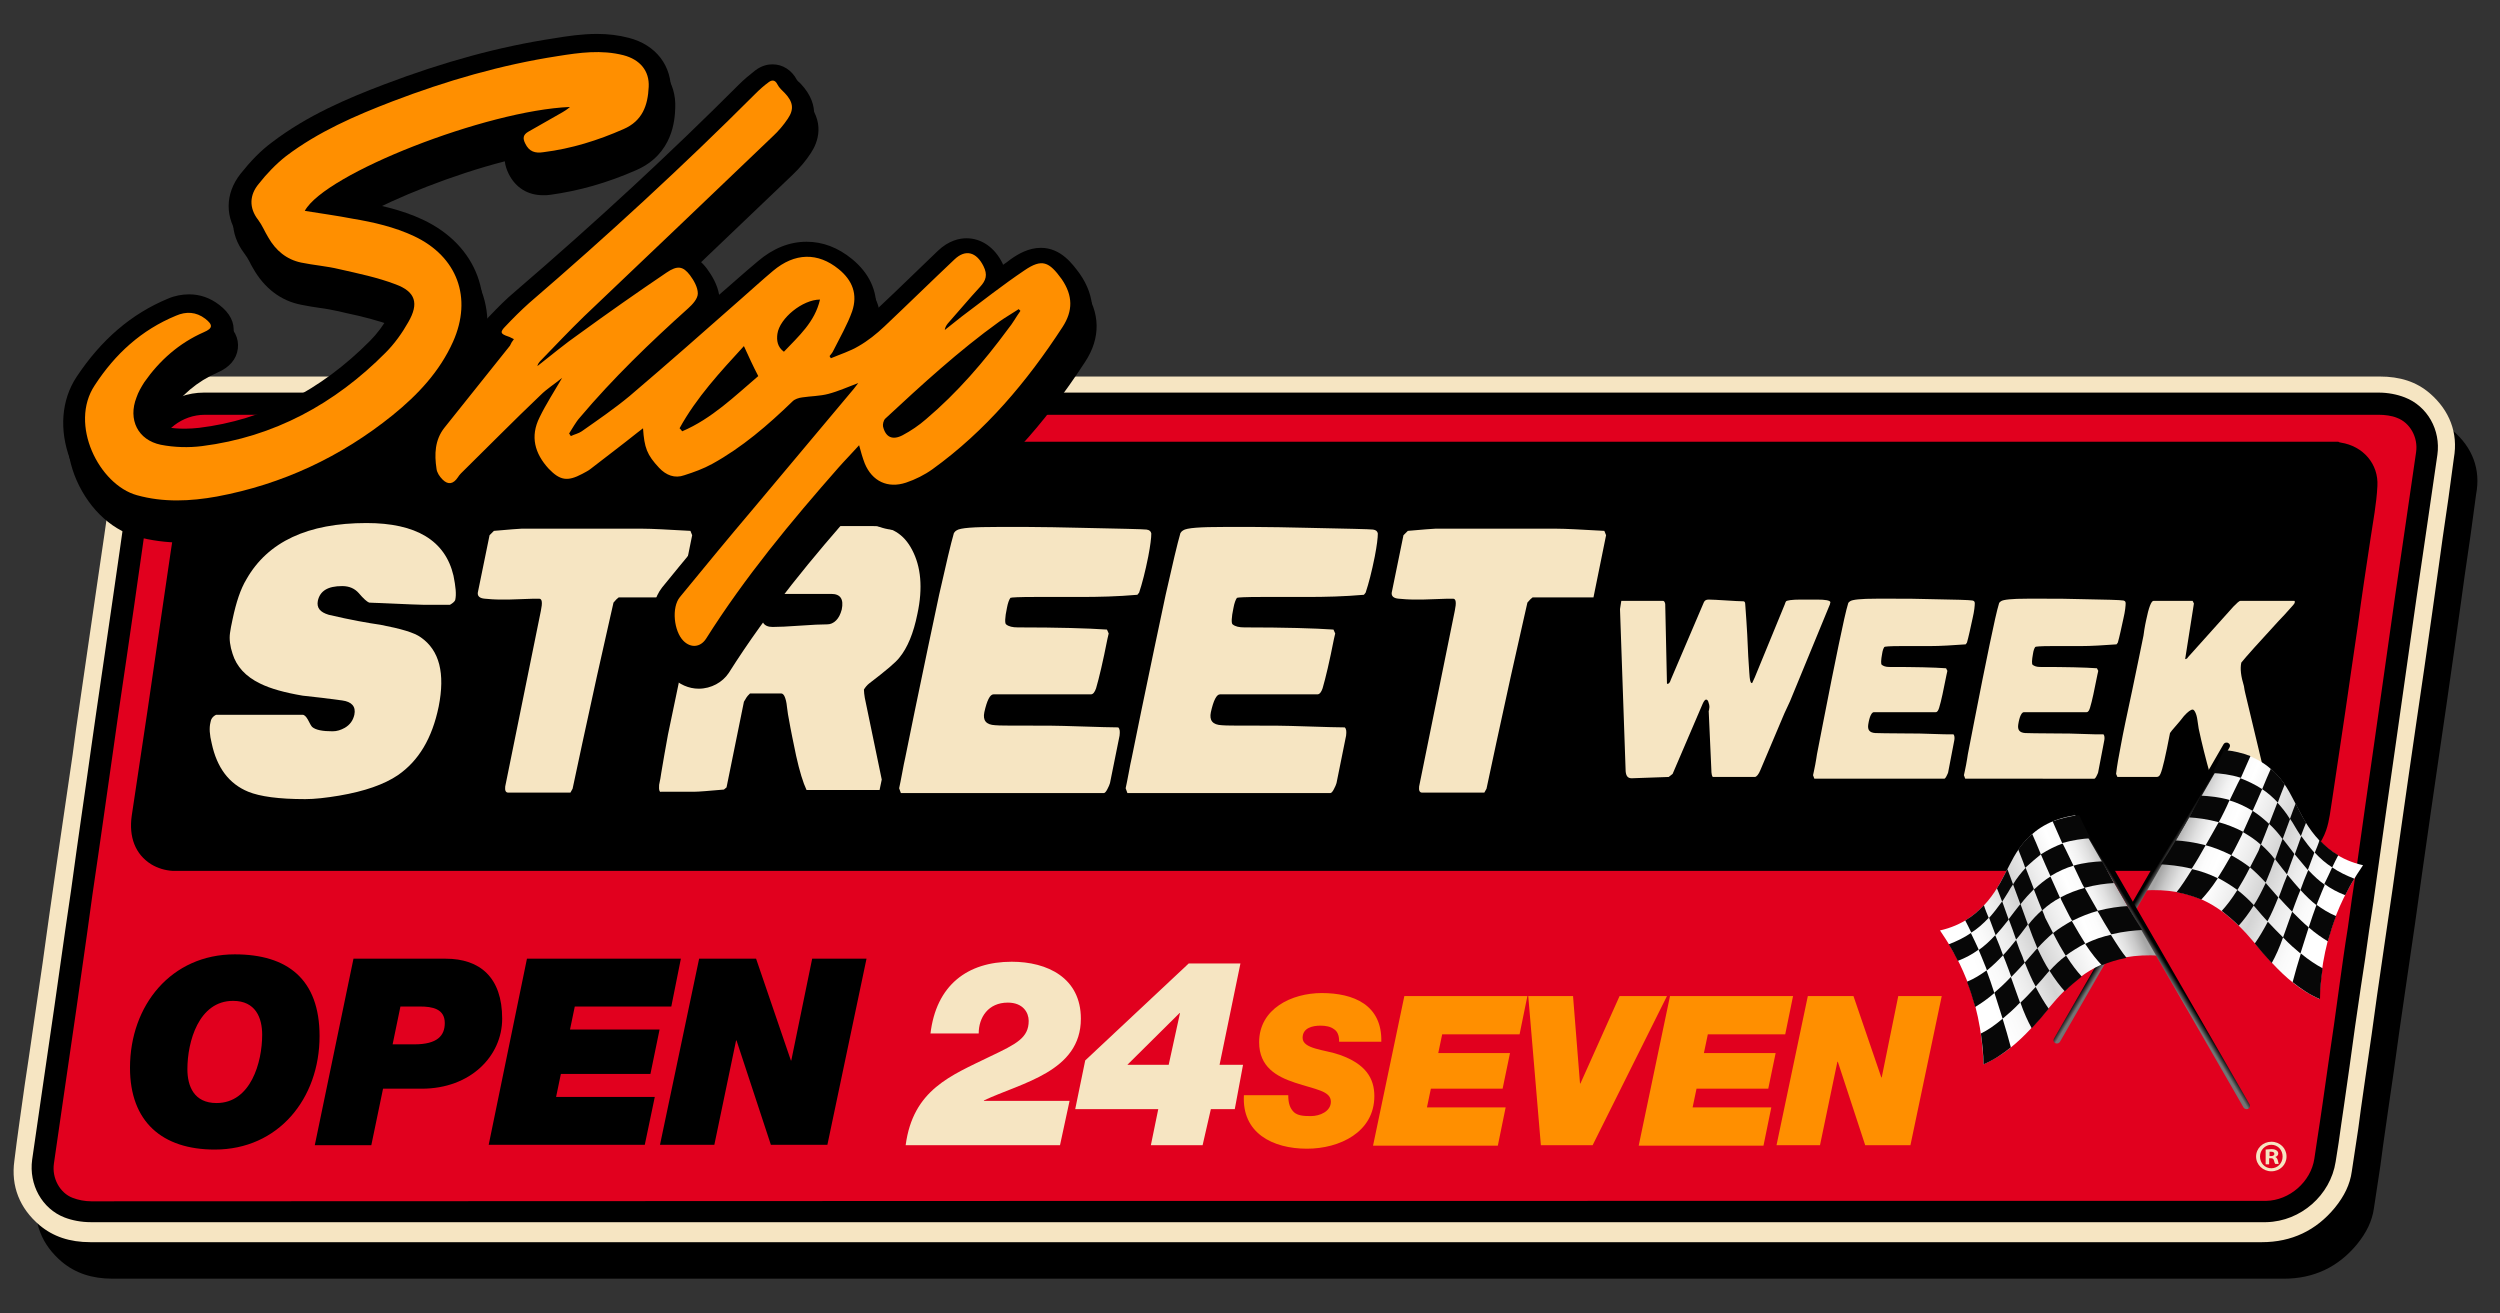 <?xml version="1.0" encoding="utf-8"?>
<!-- Generator: Adobe Illustrator 25.2.1, SVG Export Plug-In . SVG Version: 6.00 Build 0)  -->
<svg version="1.1" id="Lager_1" xmlns="http://www.w3.org/2000/svg" xmlns:xlink="http://www.w3.org/1999/xlink" x="0px" y="0px"
	 viewBox="0 0 575 302" style="enable-background:new 0 0 575 302;" xml:space="preserve">
<rect x="0" y="0" width="575" height="302" fill="#333333" stroke="none"/>
<style type="text/css">
	.st0{fill:#F6E5C2;}
	.st1{fill:#E1001E;}
	.st2{clip-path:url(#SVGID_2_);fill:url(#SVGID_3_);}
	.st3{clip-path:url(#SVGID_5_);fill:url(#SVGID_6_);}
	.st4{fill:#070707;}
	.st5{clip-path:url(#SVGID_8_);fill:url(#SVGID_9_);}
	.st6{clip-path:url(#SVGID_11_);fill:url(#SVGID_12_);}
	.st7{fill:#FF8F00;}
</style>
<path d="M564.1,99c-3.1-2.7-6.9-3.9-11.6-3.9c-82.4,0-164.8,0-247.2,0c-84.3,0-168.5,0-252.8,0c0,0,0,0,0,0
	c-10.4,0-19.5,7.8-20.7,17.8c-0.5,4.4-1.2,8.8-1.8,13.1c-0.3,1.8-0.5,3.6-0.8,5.5l-1.6,10.9c-0.7,5-1.5,10.1-2.2,15.1
	c-0.6,4.1-1.2,8.3-1.8,12.4c-0.6,4.1-1.2,8.2-1.7,12.2c-0.6,4.1-1.2,8.2-1.8,12.3c-0.6,4.1-1.2,8.2-1.8,12.3
	c-0.6,3.9-1.1,7.9-1.7,11.8c-0.5,3.8-1.1,7.6-1.6,11.5c-0.6,3.9-1.1,7.7-1.7,11.6c-0.5,3.4-1,6.9-1.5,10.3l-0.9,6
	c-0.8,5.7-1.7,11.6-2.5,17.5c-0.8,5.8,1.2,10.9,5.8,14.8c3.1,2.6,6.9,3.9,11.7,3.9c56,0,112.1,0,168.1,0c13.7,0,27.4,0,41.1,0h290.2
	c6.9,0,12.5-2.7,16.8-7.9c2.2-2.7,3.5-5.4,3.9-8.3c0.5-3.3,1-6.7,1.5-9.9c0.2-1.5,0.4-3,0.6-4.5l1.2-8.4c0.9-5.9,1.7-11.8,2.5-17.6
	c0.6-4.1,1.2-8.2,1.8-12.4c0.6-4.1,1.2-8.2,1.8-12.3c0.6-4.3,1.2-8.5,1.8-12.8c0.6-4.4,1.3-8.9,1.9-13.3c0.6-4.1,1.2-8.2,1.8-12.4
	c0.6-4.1,1.2-8.2,1.8-12.3c0.6-4.2,1.2-8.4,1.8-12.6c0.5-3.6,1-7.1,1.5-10.7c0.3-2.2,0.6-4.4,0.9-6.5c0.9-6,1.8-12.3,2.6-18.5
	C570.6,108,568.7,102.9,564.1,99z"/>
<g>
	<path class="st0" d="M558.9,90.5c-3.1-2.7-6.9-3.9-11.6-3.9c-82.4,0-164.8,0-247.2,0c-84.3,0-168.5,0-252.8,0c0,0,0,0,0,0
		c-10.4,0-19.5,7.8-20.7,17.8c-0.5,4.4-1.2,8.8-1.8,13.1c-0.3,1.8-0.5,3.6-0.8,5.5l-1.6,10.9c-0.7,5-1.5,10.1-2.2,15.1
		c-0.6,4.1-1.2,8.3-1.8,12.4c-0.6,4.1-1.2,8.2-1.7,12.2c-0.6,4.1-1.2,8.2-1.8,12.3c-0.6,4.1-1.2,8.2-1.8,12.3
		c-0.6,3.9-1.1,7.9-1.7,11.8c-0.5,3.8-1.1,7.6-1.6,11.5c-0.6,3.9-1.1,7.7-1.7,11.6c-0.5,3.4-1,6.9-1.5,10.3l-0.9,6
		C4.9,255.2,4,261.2,3.3,267c-0.8,5.8,1.2,10.9,5.8,14.8c3.1,2.6,6.9,3.9,11.7,3.9c56,0,112.1,0,168.1,0c13.7,0,27.4,0,41.1,0h290.2
		c6.9,0,12.5-2.7,16.8-7.9c2.2-2.7,3.5-5.4,3.9-8.3c0.5-3.3,1-6.7,1.5-9.9c0.2-1.5,0.4-3,0.6-4.5l1.2-8.4c0.9-5.9,1.7-11.8,2.5-17.6
		c0.6-4.1,1.2-8.2,1.8-12.4c0.6-4.1,1.2-8.2,1.8-12.3c0.6-4.3,1.2-8.5,1.8-12.8c0.6-4.4,1.3-8.9,1.9-13.3c0.6-4.1,1.2-8.2,1.8-12.4
		c0.6-4.1,1.2-8.2,1.8-12.3c0.6-4.2,1.2-8.4,1.8-12.6c0.5-3.6,1-7.1,1.5-10.7c0.3-2.2,0.6-4.4,0.9-6.5c0.9-6,1.8-12.3,2.6-18.5
		C565.4,99.6,563.4,94.4,558.9,90.5z"/>
	<g>
		<path class="st1" d="M297.3,92.7c83.3,0,166.5,0,249.7,0c1.7,0,3.5,0.3,5.1,0.9c4.1,1.6,6.6,6.1,5.9,10.6c-1.6,11-3.2,22-4.7,33
			c-1.6,11-3.1,22.1-4.7,33.1c-1.4,10.1-2.9,20.2-4.4,30.3c-1.2,8.7-2.5,17.4-3.7,26.1c-1.3,9.2-2.6,18.3-4,27.5
			c-0.6,4.3-1.2,8.5-1.8,12.8c-1,6.5-6.9,11.6-13.5,11.8c-0.3,0-0.6,0-0.9,0c-166.5,0-332.9,0-499.4,0c-1.7,0-3.6-0.3-5.2-0.9
			c-4.1-1.6-6.5-6.1-5.9-10.6c1.7-11.7,3.3-23.4,5-35.1c1.7-12,3.5-23.9,5.2-35.9c1.5-10.6,3-21.1,4.5-31.7
			c1.2-8.7,2.5-17.4,3.8-26.1c1.2-8.7,2.5-17.3,3.7-26c0.5-3.2,0.8-6.4,1.5-9.5c1.5-6,7.2-10.2,13.4-10.3c0.4,0,0.8,0,1.2,0H297.3z"
			/>
		<path d="M520.8,281.1c-0.1,0-0.2,0-0.3,0l-0.2,0h-31.5c-155.9,0-311.9,0-467.9,0c-2.2,0-4.3-0.4-6.1-1.1c-5.1-2-8.2-7.5-7.4-13.3
			l2.1-14.5c1-6.9,2-13.8,3-20.6c0.8-5.9,1.7-11.7,2.5-17.6c0.9-6.1,1.8-12.2,2.6-18.3c0.8-5.4,1.5-10.8,2.3-16.1
			c0.7-5.2,1.5-10.4,2.2-15.5c0.7-4.6,1.3-9.1,2-13.7c0.6-4.1,1.2-8.3,1.8-12.4c0.5-3.7,1.1-7.4,1.6-11.1c0.7-4.9,1.4-9.9,2.1-14.8
			c0.1-0.7,0.2-1.5,0.3-2.2c0.3-2.4,0.7-5,1.3-7.5c1.8-7,8.4-12.1,15.7-12.1c0.3,0,0.6,0,0.9,0l0.4,0h274.4c74.8,0,149.7,0,224.5,0
			c2.1,0,4.2,0.4,6,1.1c5.2,2,8.3,7.5,7.5,13.2c-0.8,5.5-1.6,11-2.4,16.5c-0.8,5.5-1.6,11-2.4,16.4c-0.8,5.4-1.5,10.8-2.3,16.2
			c-0.8,5.6-1.6,11.3-2.4,16.9c-0.7,5.1-1.5,10.3-2.2,15.4c-0.7,5-1.4,9.9-2.1,14.9c-0.6,4.4-1.2,8.7-1.9,13.1
			c-0.6,4.3-1.2,8.7-1.9,13c-0.9,6.1-1.8,12.2-2.6,18.3l-1.3,9.1c-0.2,1.4-0.4,2.7-0.6,4.1c-0.4,2.9-0.8,5.8-1.3,8.7
			c-1.2,7.7-8,13.7-15.9,13.9C521.1,281.1,521,281.1,520.8,281.1z M488.8,276.2l31.8,0c0.2,0,0.4,0,0.6,0c5.4-0.1,10.3-4.4,11.1-9.7
			c0.4-2.9,0.9-5.8,1.3-8.6c0.2-1.4,0.4-2.7,0.6-4.1l1.3-9.1c0.9-6.1,1.8-12.2,2.6-18.3c0.6-4.3,1.2-8.7,1.9-13
			c0.6-4.4,1.2-8.7,1.9-13.1c0.7-5,1.4-9.9,2.1-14.9c0.7-5.1,1.5-10.3,2.2-15.4c0.8-5.6,1.6-11.3,2.4-16.9
			c0.8-5.4,1.5-10.8,2.3-16.2c0.8-5.5,1.6-11,2.4-16.4c0.8-5.5,1.6-11,2.4-16.5c0.5-3.4-1.4-6.8-4.4-7.9c-1.2-0.5-2.8-0.7-4.2-0.7
			c-74.8,0-149.7,0-224.5,0l-275.5,0c-5.2,0-9.8,3.6-11,8.4c-0.6,2.2-0.9,4.5-1.2,6.9c-0.1,0.8-0.2,1.5-0.3,2.3
			c-0.7,4.9-1.4,9.9-2.1,14.8c-0.5,3.7-1.1,7.4-1.6,11.2c-0.6,4.1-1.2,8.3-1.8,12.4c-0.7,4.5-1.3,9.1-2,13.6
			c-0.7,5.2-1.5,10.4-2.2,15.5c-0.8,5.4-1.5,10.8-2.3,16.1c-0.9,6.1-1.8,12.2-2.6,18.3c-0.8,5.9-1.7,11.7-2.5,17.6
			c-1,6.9-2,13.7-3,20.6l-2.1,14.5c-0.5,3.4,1.4,6.8,4.3,7.9c1.3,0.5,2.8,0.8,4.3,0.8C176.9,276.2,332.8,276.2,488.8,276.2z"/>
	</g>
	<path class="st0" d="M525.9,266c0,1.9-1.5,3.4-3.5,3.4c-1.9,0-3.5-1.5-3.5-3.4c0-1.9,1.6-3.4,3.5-3.4
		C524.4,262.6,525.9,264.1,525.9,266 M519.8,266c0,1.5,1.1,2.7,2.6,2.7c1.5,0,2.6-1.2,2.6-2.7c0-1.5-1.1-2.7-2.6-2.7
		C521,263.3,519.8,264.5,519.8,266 M521.9,267.8h-0.8v-3.4c0.3,0,0.7-0.1,1.3-0.1c0.6,0,0.9,0.1,1.2,0.3c0.2,0.1,0.4,0.4,0.4,0.7
		c0,0.4-0.3,0.7-0.7,0.8v0c0.3,0.1,0.5,0.4,0.6,0.8c0.1,0.5,0.2,0.7,0.2,0.8h-0.8c-0.1-0.1-0.2-0.4-0.3-0.8
		c-0.1-0.4-0.3-0.5-0.7-0.5h-0.4V267.8z M521.9,265.9h0.4c0.4,0,0.8-0.1,0.8-0.5c0-0.3-0.2-0.5-0.7-0.5c-0.2,0-0.4,0-0.4,0V265.9z"
		/>
	<path d="M53.6,101.6h484.2c0.2,0.1,0.4,0.2,0.6,0.2c5.1,0.8,8.7,4.9,8.4,10c-0.2,4.1-1,8.1-1.6,12.2c-1,6.6-2,13.2-2.9,19.9
		c-1,6.6-1.9,13.2-2.9,19.9c-1,6.7-2,13.4-3,20.1c-0.4,2.4-0.6,4.8-1.4,7.1c-2,5.7-7.4,9.3-13.5,9.3c-160.2,0-320.3,0-480.5,0
		c-0.4,0-0.9,0-1.3,0c-1.7-0.1-3.4-0.6-4.9-1.5c-3.7-2.3-5.2-6.3-4.5-11.2c1.2-8,2.4-16,3.6-24c1.2-8,2.3-16,3.5-24
		c1.2-8.5,2.5-16.9,3.8-25.4c0.9-6.1,4.4-10.1,10.2-12.1C52,102,52.8,101.8,53.6,101.6"/>
	<g>
		<path class="st0" d="M49.7,164.4h19.9c0.4,0,0.8,0.4,1.2,1.1c0.5,1,0.8,1.5,1,1.7c0.8,0.7,2.4,1,4.7,1c1,0,1.9-0.3,2.8-0.8
			c1.2-0.7,1.9-1.7,2.2-3c0.4-1.9-0.6-3-2.8-3.3c-3-0.4-6.1-0.8-9.1-1.1c-4.1-0.7-7.4-1.6-9.8-2.8c-3.3-1.6-5.4-3.9-6.3-6.8
			c-0.6-1.8-0.8-3.4-0.6-4.8c0.1-0.8,0.3-1.8,0.6-3.2c0.8-3.8,1.8-6.9,3.2-9.2c4.9-8.6,14.1-12.9,27.6-12.9c11.4,0,18.1,4,20,12.1
			c0.5,2.5,0.7,4.3,0.4,5.6c-0.1,0.3-0.5,0.7-1.2,1.1h-6.2c-0.3,0-3.6-0.1-9.9-0.4c-1.1,0-1.9-0.1-2.5-0.1c-0.5-0.2-1.3-0.9-2.4-2.2
			c-0.9-1-2.1-1.6-3.8-1.6c-3.3,0-5.1,1.1-5.6,3.4c-0.3,1.6,0.5,2.6,2.5,3.2c5.1,1.2,9.1,1.9,11.9,2.3c4.7,0.9,7.8,1.8,9.3,2.9
			c4.3,3,5.6,8.3,4.1,15.9c-1.5,7.3-4.6,12.5-9.4,15.8c-3.1,2.1-7.6,3.7-13.5,4.7c-3,0.5-5.6,0.8-7.8,0.8c-6.1,0-10.4-0.6-13.1-1.7
			c-4.4-1.8-7.2-5.5-8.4-11.1c-0.5-2-0.6-3.6-0.3-4.8C48.5,165.4,48.9,164.8,49.7,164.4"/>
		<path class="st0" d="M113.6,122.1c3.6-0.3,5.7-0.5,6.3-0.5h28c1.9,0,5.6,0.2,10.9,0.5l0.4,1l-2.9,14.3h-14
			c-0.3,0.2-0.7,0.6-1.2,1.2c0.2-0.8-1.1,4.8-3.8,16.9c-2.5,11.5-4.4,20.1-5.6,25.9l-0.5,0.9h-14.3c-0.6,0-0.8-0.5-0.7-1.4l8.2-40.4
			c0.4-1.9,0.3-2.8-0.4-2.8c-0.7,0-2.1,0-4.1,0.1c-2,0.1-3.5,0.1-4.5,0.1c-1.6,0-2.9-0.1-3.9-0.2c-1.2-0.1-1.7-0.6-1.6-1.4l2.7-13.2
			L113.6,122.1z"/>
		<path class="st0" d="M151.6,180.5c0.2-1,0.4-1.9,0.5-2.8l0.7-4.1c0.7-4,1.1-6.1,1.2-6.4l1.9-9.1c0.9-4.5,2-9.8,3.4-16l2.9-13.7
			c0.6-2.6,1-4.5,1.2-5.8c0.1-0.4,0.4-0.6,0.9-0.8c2.3-0.3,4-0.4,5.2-0.4c0.5,0,2.2,0,5.1-0.2c2.1-0.1,3.8-0.2,5.2-0.2h21
			c4.1,0,7.1,1.8,9,5.5c2,3.8,2.5,8.7,1.2,14.7c-0.9,4.5-2.3,7.8-4.1,10c-0.8,1.1-3.2,3.1-7,6c-0.5,0.4-0.9,0.9-1.2,1.4
			c0,0.6,0.1,1.2,0.2,1.9l3.9,18.8l-0.5,2.4h-16.8c-0.8-1.7-1.6-4.3-2.4-7.9c-0.6-2.9-1.2-5.7-1.7-8.6c-0.1-0.3-0.2-1.2-0.4-2.6
			c-0.1-1.1-0.3-1.8-0.5-2.3c-0.2-0.5-0.5-0.8-0.8-0.8h-7.2c-0.4,0.4-0.7,0.7-0.8,0.9c-0.3,0.5-0.5,0.8-0.6,1l-4,19.7l-0.6,0.5
			c-3.5,0.3-5.8,0.5-6.8,0.5h-7.6C151.7,182.3,151.5,181.7,151.6,180.5 M177.7,144.2c1.4,0,3.5-0.1,6.3-0.3c2.8-0.2,4.9-0.3,6.3-0.3
			c0.7,0,1.4-0.3,2-0.9c0.6-0.6,1-1.4,1.3-2.5c0.5-2.4-0.3-3.6-2.4-3.6h-13.7c-0.6,0-1.2,1.2-1.7,3.5c-0.2,0.9-0.3,1.9-0.3,3.1
			C175.9,143.9,176.7,144.2,177.7,144.2"/>
		<path class="st0" d="M206.8,181.3c0.2-0.8,0.4-2,0.7-3.5c0.3-1.6,0.5-2.7,0.7-3.5l2.2-10.8c2.2-10.7,4.1-19.6,5.6-26.7
			c1.6-7.1,2.7-11.8,3.4-14.2c0.2-0.3,0.4-0.5,0.6-0.6c0.8-0.6,4-0.8,9.4-0.8h7c3.5,0,7.6,0.1,12.3,0.2c9.2,0.2,14.2,0.3,15,0.4
			c0.7,0.1,1,0.4,1.1,0.9c0,1-0.2,2.7-0.7,5.3c-0.7,3.5-1.4,6.2-2.1,8.3l-0.4,0.5c-4.6,0.4-8.9,0.5-13.1,0.5h-10.5
			c-3.6,0-5.4,0.1-5.6,0.2c-0.3,0.4-0.6,1.2-0.8,2.3c-0.5,2.3-0.5,3.6-0.2,3.8c0.6,0.5,1.5,0.7,2.7,0.7c9.3,0,16.1,0.2,20.5,0.5
			l0.4,0.9l-0.3,1.3c-1,5.1-1.9,8.9-2.6,11.3c-0.3,0.9-0.7,1.4-1.2,1.4h-22.4c-0.8,0-1.5,1.4-2.1,4.1c-0.4,1.9,0.4,2.9,2.5,3
			c0.5,0.1,4.6,0.1,12.5,0.1c1.8,0,4.4,0.1,7.9,0.2c3.5,0.1,6.1,0.2,7.9,0.2c0.4,0.4,0.4,1,0.3,1.9l-2.2,10.9
			c-0.1,0.4-0.3,0.8-0.6,1.4c-0.3,0.6-0.6,0.9-0.8,0.9h-46.7L206.8,181.3z"/>
		<path class="st0" d="M258.9,181.3c0.2-0.8,0.4-2,0.7-3.5c0.3-1.6,0.5-2.7,0.7-3.5l2.2-10.8c2.2-10.7,4.1-19.6,5.6-26.7
			c1.6-7.1,2.7-11.8,3.4-14.2c0.2-0.3,0.4-0.5,0.6-0.6c0.8-0.6,4-0.8,9.4-0.8h7c3.5,0,7.6,0.1,12.3,0.2c9.2,0.2,14.2,0.3,15,0.4
			c0.7,0.1,1,0.4,1.1,0.9c0,1-0.2,2.7-0.7,5.3c-0.7,3.5-1.4,6.2-2.1,8.3l-0.4,0.5c-4.6,0.4-8.9,0.5-13.1,0.5h-10.5
			c-3.6,0-5.4,0.1-5.6,0.2c-0.3,0.4-0.6,1.2-0.8,2.3c-0.5,2.3-0.5,3.6-0.2,3.8c0.6,0.5,1.5,0.7,2.7,0.7c9.3,0,16.1,0.2,20.5,0.5
			l0.4,0.9l-0.3,1.3c-1,5.1-1.9,8.9-2.6,11.3c-0.3,0.9-0.7,1.4-1.2,1.4h-22.4c-0.8,0-1.5,1.4-2.1,4.1c-0.4,1.9,0.4,2.9,2.5,3
			c0.5,0.1,4.6,0.1,12.5,0.1c1.8,0,4.4,0.1,7.9,0.2c3.5,0.1,6.1,0.2,7.9,0.2c0.4,0.4,0.4,1,0.3,1.9l-2.2,10.9
			c-0.1,0.4-0.3,0.8-0.6,1.4c-0.3,0.6-0.6,0.9-0.8,0.9h-46.7L258.9,181.3z"/>
		<path class="st0" d="M323.8,122.1c3.6-0.3,5.7-0.5,6.3-0.5h28c1.9,0,5.6,0.2,10.9,0.5l0.4,1l-2.9,14.3h-14
			c-0.3,0.2-0.7,0.6-1.2,1.2c0.2-0.8-1.1,4.8-3.8,16.9c-2.5,11.5-4.4,20.1-5.6,25.9l-0.5,0.9h-14.3c-0.6,0-0.8-0.5-0.7-1.4l8.2-40.4
			c0.4-1.9,0.3-2.8-0.4-2.8c-0.7,0-2.1,0-4.1,0.1c-2,0.1-3.5,0.1-4.5,0.1c-1.6,0-2.9-0.1-3.9-0.2c-1.2-0.1-1.7-0.6-1.6-1.4l2.7-13.2
			L323.8,122.1z"/>
		<path class="st0" d="M372.9,138.2h9.6c0.2,0,0.4,0.2,0.5,0.7l0.4,18.3c0,0,0.1,0.1,0.1,0.1c0.3,0,0.6-0.3,0.8-1l7.6-17.8
			c0.2-0.4,0.5-0.6,1.1-0.6c0.9,0,2.2,0.1,4,0.2c1.7,0.1,3.1,0.2,4,0.2c0.2,0,0.4,0.2,0.4,0.6c0.4,5.3,0.6,9.3,0.7,12.1
			c0.2,3.1,0.3,4.9,0.4,5.3c0.1,0.5,0.2,0.8,0.4,0.8h0.1l0.6-1.3l6.9-16.8c0.1-0.3,0.2-0.6,0.3-0.7c0.2-0.2,1.3-0.4,3.4-0.4h3.7
			c2,0,3,0.2,3.1,0.6l-0.1,0.4c0,0.2-0.1,0.3-0.1,0.3l-9.1,22.1c-0.6,1.3-1,2.2-1.3,2.8l-5.5,13c-0.4,1-0.9,1.6-1.3,1.6H394
			c-0.2,0-0.4-0.6-0.4-1.9l-0.6-13.3c0.1-0.1,0.1-0.2,0.1-0.4c0.1-0.4,0.1-0.9-0.1-1.4c-0.1-0.5-0.3-0.8-0.6-0.8
			c-0.2,0-0.5,0.3-0.8,1l-6.9,16.1l-0.9,0.7c-5.7,0.2-8.5,0.3-8.5,0.3c-0.9,0-1.3-0.5-1.4-1.6l-1.3-37.3L372.9,138.2z"/>
		<path class="st0" d="M417,178.3c0.1-0.5,0.3-1.3,0.5-2.4c0.2-1,0.3-1.8,0.4-2.4l1.4-7.2c1.4-7.2,2.6-13.2,3.6-18
			c1-4.8,1.7-8,2.2-9.6c0.1-0.2,0.3-0.3,0.4-0.4c0.5-0.4,2.6-0.6,6-0.6h4.5c2.3,0,4.9,0,7.9,0.1c5.9,0.1,9.1,0.2,9.6,0.3
			c0.4,0,0.7,0.2,0.7,0.6c0,0.6-0.1,1.8-0.5,3.5c-0.5,2.3-0.9,4.2-1.3,5.6l-0.3,0.4c-2.9,0.2-5.7,0.4-8.4,0.4h-6.7
			c-2.3,0-3.5,0.1-3.6,0.2c-0.2,0.3-0.4,0.8-0.5,1.5c-0.3,1.6-0.3,2.4-0.1,2.6c0.4,0.3,0.9,0.5,1.7,0.5c6,0,10.3,0.1,13.1,0.3
			l0.3,0.6l-0.2,0.9c-0.7,3.5-1.2,6-1.7,7.6c-0.2,0.6-0.4,1-0.8,1H431c-0.5,0-1,0.9-1.3,2.8c-0.2,1.3,0.3,1.9,1.6,2
			c0.3,0,3,0.1,8,0.1c1.1,0,2.8,0,5,0.1c2.2,0.1,3.9,0.1,5,0.1c0.2,0.2,0.3,0.7,0.2,1.3l-1.4,7.3c0,0.2-0.2,0.6-0.4,1
			c-0.2,0.4-0.4,0.6-0.5,0.6h-29.9L417,178.3z"/>
		<path class="st0" d="M451.7,178.3c0.1-0.5,0.3-1.3,0.5-2.4c0.2-1,0.3-1.8,0.4-2.4l1.4-7.2c1.4-7.2,2.6-13.2,3.6-18
			c1-4.8,1.7-8,2.2-9.6c0.1-0.2,0.3-0.3,0.4-0.4c0.5-0.4,2.6-0.6,6-0.6h4.5c2.3,0,4.9,0,7.9,0.1c5.9,0.1,9.1,0.2,9.6,0.3
			c0.4,0,0.7,0.2,0.7,0.6c0,0.6-0.1,1.8-0.5,3.5c-0.5,2.3-0.9,4.2-1.3,5.6l-0.3,0.4c-2.9,0.2-5.7,0.4-8.4,0.4h-6.7
			c-2.3,0-3.5,0.1-3.6,0.2c-0.2,0.3-0.4,0.8-0.5,1.5c-0.3,1.6-0.3,2.4-0.1,2.6c0.4,0.3,0.9,0.5,1.7,0.5c6,0,10.3,0.1,13.1,0.3
			l0.3,0.6l-0.2,0.9c-0.7,3.5-1.2,6-1.7,7.6c-0.2,0.6-0.4,1-0.8,1h-14.4c-0.5,0-1,0.9-1.3,2.8c-0.2,1.3,0.3,1.9,1.6,2
			c0.3,0,3,0.1,8,0.1c1.1,0,2.8,0,5,0.1c2.2,0.1,3.9,0.1,5,0.1c0.2,0.2,0.3,0.7,0.2,1.3l-1.4,7.3c0,0.2-0.2,0.6-0.4,1
			c-0.2,0.4-0.4,0.6-0.5,0.6H452L451.7,178.3z"/>
		<path class="st0" d="M490.4,158.8c1.2-5.6,2-9.8,2.6-12.6c0-0.1,0.1-0.6,0.2-1.4s0.3-1.5,0.4-2.1c0.6-3,1.2-4.5,1.7-4.5h9l0.3,0.6
			l-2,12.7c0,0,0,0.1,0.1,0.1c0.3-0.1,0.4-0.2,0.5-0.4l10.5-11.7c0.8-0.8,1.3-1.3,1.6-1.3h12.4l0.1,0.1l0,0.2c0,0.2-0.2,0.5-0.4,0.7
			c-1.5,1.7-2.6,2.9-3.3,3.6c-4.5,4.9-7.4,8.1-8.6,9.6c-0.3,1.4-0.1,3.1,0.6,5.4c0.1,0.7,0.2,1.2,0.3,1.6l4.3,18c0,0.2,0,0.3,0,0.4
			c-0.1,0.6-0.3,0.9-0.4,0.9h-11.5l-0.4-0.3c-1.1-3.9-2-7.5-2.7-10.8c0-0.1-0.1-0.8-0.3-2c-0.1-0.8-0.3-1.4-0.5-1.8
			c-0.2-0.4-0.4-0.6-0.6-0.6c-0.4,0-1.1,0.5-2,1.5c-0.6,0.8-1.2,1.5-1.9,2.3c-0.7,0.8-1.2,1.4-1.3,1.6c-1,5.2-1.7,8.3-2.2,9.4
			c-0.2,0.5-0.5,0.7-0.9,0.7H487l-0.3-0.7c0.2-1.8,0.6-4,1.1-6.6C488.3,168.6,489.2,164.4,490.4,158.8"/>
	</g>
	<g>
		<g>
			<defs>
				<path id="SVGID_1_" d="M492.9,204.8c11.6-0.7,17.4,3.7,22.1,8.2c4.7,4.5,9.6,12.8,18.5,16.8c0.5-16.1,6.6-25.8,10-30.8
					c-10.3-2.3-13.8-11-15.4-13.9c-1.6-2.9-4.7-11.4-16.6-12.6C507.3,181.6,498,198.4,492.9,204.8"/>
			</defs>
			<clipPath id="SVGID_2_">
				<use xlink:href="#SVGID_1_"  style="overflow:visible;"/>
			</clipPath>
			
				<linearGradient id="SVGID_3_" gradientUnits="userSpaceOnUse" x1="-780.856" y1="1559.569" x2="-780.424" y2="1559.569" gradientTransform="matrix(-81.761 -34.495 34.495 -81.761 -117105.414 100785.203)">
				<stop  offset="0" style="stop-color:#FFFFFF"/>
				<stop  offset="0.112" style="stop-color:#FAFAFA"/>
				<stop  offset="0.244" style="stop-color:#ECECEC"/>
				<stop  offset="0.385" style="stop-color:#D4D4D4"/>
				<stop  offset="0.387" style="stop-color:#D4D4D4"/>
				<stop  offset="0.561" style="stop-color:#EEEEEE"/>
				<stop  offset="0.704" style="stop-color:#FFFFFF"/>
				<stop  offset="0.776" style="stop-color:#FCFCFC"/>
				<stop  offset="0.837" style="stop-color:#F1F1F1"/>
				<stop  offset="0.892" style="stop-color:#E0E0E0"/>
				<stop  offset="0.946" style="stop-color:#C8C8C8"/>
				<stop  offset="0.996" style="stop-color:#A9A9A9"/>
				<stop  offset="1" style="stop-color:#A6A6A6"/>
			</linearGradient>
			<polygon class="st2" points="564.1,181.1 500.6,154.3 472.4,221.1 535.9,247.9 			"/>
		</g>
		<g>
			<defs>
				<path id="SVGID_4_" d="M511.4,171.2l-39,67.7c-0.2,0.4-0.1,0.8,0.3,1c0.1,0.1,0.2,0.1,0.4,0.1c0.3,0,0.5-0.1,0.7-0.4l39-67.7
					c0.2-0.4,0.1-0.8-0.3-1c-0.1-0.1-0.3-0.1-0.4-0.1C511.8,170.8,511.6,170.9,511.4,171.2"/>
			</defs>
			<clipPath id="SVGID_5_">
				<use xlink:href="#SVGID_4_"  style="overflow:visible;"/>
			</clipPath>
			
				<linearGradient id="SVGID_6_" gradientUnits="userSpaceOnUse" x1="-746.891" y1="1415.889" x2="-746.46" y2="1415.889" gradientTransform="matrix(-2.532 -1.541 1.541 -2.532 -3579.671 2640.18)">
				<stop  offset="0" style="stop-color:#747474"/>
				<stop  offset="1" style="stop-color:#000000"/>
			</linearGradient>
			<polygon class="st3" points="543.7,189.5 483.2,152.7 441.5,221.3 501.9,258.1 			"/>
		</g>
		<path class="st4" d="M527.8,196.5c0.5-1.4,1-2.8,1.5-4.2c1,1.4,2,2.7,3,3.8c-0.5,1.3-1,2.7-1.5,4
			C529.9,199,528.9,197.8,527.8,196.5"/>
		<path class="st4" d="M521.9,189.5c0.6-1.6,1.3-3.3,1.9-4.9c1,1.1,2,2.3,2.9,3.8c-0.6,1.5-1.1,3.1-1.7,4.6
			C524,191.6,523,190.5,521.9,189.5"/>
		<path class="st4" d="M529.1,204.7c0.5-1.4,1.1-3,1.8-4.6c1.3,1.4,2.5,2.5,3.8,3.4c-0.5,1.1-0.9,2.2-1.4,3.4
			c-0.2,0.4-0.3,0.8-0.5,1.3C531.5,207.2,530.3,206,529.1,204.7"/>
		<path class="st4" d="M521.3,203.3c1,1.1,1.9,2.2,2.7,3.1c-0.8,2-1.6,3.9-2.5,5.5c-0.9-1-1.8-2-2.7-3.1c-0.2-0.2-0.3-0.4-0.5-0.5
			c1-1.5,1.9-3.3,2.8-5.2C521.2,203.1,521.3,203.2,521.3,203.3"/>
		<path class="st4" d="M517.5,199.5c-1.1,2.2-2.1,3.9-2.9,5.2c-1.5-1.1-3-2-4.5-2.8c0.9-1.4,1.9-3.1,3.1-5.2
			C514.6,197.5,516.1,198.4,517.5,199.5"/>
		<path class="st4" d="M531,213.3c-0.6,2-1.3,4-1.9,6c-1.2-1-2.6-2.2-4-3.7c0.7-1.9,1.4-3.9,2.1-5.9
			C528.6,211.1,529.8,212.3,531,213.3"/>
		<path class="st4" d="M523.5,197.9c-0.1-0.1-0.1-0.2-0.2-0.3c0.5-1.4,1.1-3,1.7-4.7c0,0,0,0,0,0c1,1.3,1.9,2.4,2.7,3.5
			c-0.6,1.6-1.2,3.2-1.7,4.7C525.3,200.2,524.4,199.1,523.5,197.9"/>
		<path class="st4" d="M512.8,184.1c0.8-1.6,1.6-3.4,2.5-5.1c1.6,0.6,3.3,1.4,5,2.5c-0.7,1.7-1.5,3.4-2.2,5
			C516.3,185.4,514.5,184.6,512.8,184.1"/>
		<path class="st4" d="M515.9,191.4c0.5-1.1,1.3-2.9,2.2-4.9c1.3,0.8,2.5,1.8,3.8,3c-0.7,1.9-1.4,3.5-1.9,4.8
			C518.7,193.1,517.3,192.2,515.9,191.4"/>
		<path class="st4" d="M526.1,201.2c1.1,1.3,2.1,2.5,3,3.5c-0.2,0.5-0.4,1-0.6,1.5c-0.4,1.1-0.9,2.3-1.3,3.5c-1-1-2-2.1-3.1-3.3
			c0.2-0.4,0.3-0.9,0.5-1.3C525,204,525.5,202.6,526.1,201.2"/>
		<path class="st4" d="M515.6,192.1c-0.9,1.7-1.6,3.3-2.4,4.6c-2-1-4-1.8-5.9-2.3c1.3-2.2,2.3-4.1,3-5.3c1.8,0.5,3.7,1.2,5.6,2.2
			C515.8,191.7,515.6,192,515.6,192.1"/>
		<path class="st4" d="M520,194.2c1.1,1,2.2,2.1,3.2,3.4c-0.4,1-0.7,2-1,2.7c-0.4,0.9-0.7,1.8-1.1,2.7c-1.2-1.3-2.4-2.5-3.6-3.5
			c0.6-1.1,1.1-2.2,1.8-3.5C519.5,195.7,519.7,195,520,194.2"/>
		<path class="st4" d="M534.2,222.7c-0.3,2.2-0.6,4.6-0.6,7.1c-2.4-1-4.4-2.4-6.3-3.9c0.6-2.2,1.2-4.4,1.9-6.6
			C531,220.8,532.7,221.9,534.2,222.7"/>
		<path class="st4" d="M532.8,208.1c1.4,1,2.8,1.9,4.5,2.6c-0.7,1.8-1.3,3.7-1.9,5.8c-1.3-0.8-2.8-1.8-4.4-3.2
			C531.6,211.5,532.2,209.7,532.8,208.1"/>
		<path class="st4" d="M504.1,199.8c-2.9-0.7-5.4-0.9-7.1-1c1.1-1.7,2.2-3.5,3.4-5.5c1.8,0.1,4.2,0.4,6.9,1.1
			C506.3,196.2,505.2,198.1,504.1,199.8"/>
		<path class="st4" d="M518.4,208.2c-1.2,1.9-2.4,3.5-3.5,4.7c-1.2-1.2-2.5-2.3-3.9-3.4c1.1-1.2,2.2-2.6,3.6-4.8
			C515.9,205.7,517.2,206.9,518.4,208.2"/>
		<path class="st4" d="M510.1,202c-1.5,2.3-2.7,3.7-3.8,4.9c-1.7-0.7-3.6-1.3-5.7-1.7c1-1.2,2.3-3.2,3.6-5.3
			C506,200.3,508.1,201,510.1,202"/>
		<path class="st4" d="M536.4,199.5c1.6,1.1,3.3,1.9,5.1,2.6c-0.7,1.1-1.4,2.4-2.1,3.8c-1.8-0.7-3.3-1.5-4.8-2.6
			C535.2,202.1,535.8,200.8,536.4,199.5"/>
		<path class="st4" d="M525.1,215.6c-0.8,2.3-1.7,4.3-2.6,5.9c-1.4-1.5-2.7-3-3.9-4.5c1-1.4,2-3.1,3-5
			C522.8,213.3,524,214.5,525.1,215.6"/>
		<path class="st4" d="M508.9,177.8c1-1.9,1.8-3.7,2.6-5.3c2.3,0.2,4.3,0.7,6.1,1.4c-0.6,1.4-1.4,3.2-2.2,5
			C512.9,178.1,510.7,177.9,508.9,177.8"/>
		<path class="st4" d="M510.8,188.2c-0.1,0.2-0.3,0.5-0.5,0.9c-2.6-0.7-5-1-6.8-1.1c0.9-1.7,1.8-3.3,2.7-5c1.9,0.1,4.2,0.3,6.6,1
			C512,185.9,511.2,187.4,510.8,188.2"/>
		<path class="st4" d="M532.4,196.1c0.4-1,0.8-1.9,1.1-2.9c1.2,1.3,2.6,2.5,4.3,3.5c-0.5,0.9-0.9,1.8-1.4,2.8
			C535,198.6,533.7,197.5,532.4,196.1"/>
		<path class="st4" d="M527.3,189.2c-0.2-0.3-0.4-0.6-0.6-0.9c0.4-1.2,0.9-2.4,1.3-3.5c0,0.1,0.1,0.2,0.1,0.2
			c0.5,0.9,1.2,2.5,2.3,4.2c-0.4,1-0.8,2-1.2,3.1C528.6,191.4,528,190.4,527.3,189.2"/>
		<path class="st4" d="M520.3,181.5c0.7-1.7,1.4-3.4,2-4.7c1.3,1.1,2.4,2.4,3.2,3.6c-0.5,1.3-1.1,2.7-1.6,4.2
			C522.7,183.3,521.5,182.3,520.3,181.5"/>
		<g>
			<defs>
				<path id="SVGID_7_" d="M461.6,200.1c-1.6,2.9-5.1,11.6-15.4,13.9c3.4,5,9.5,14.7,10,30.8c9-4,13.9-12.3,18.5-16.8
					c4.7-4.5,10.4-8.9,22.1-8.2c-5.1-6.4-14.4-23.2-18.6-32.4C466.3,188.7,463.2,197.2,461.6,200.1"/>
			</defs>
			<clipPath id="SVGID_8_">
				<use xlink:href="#SVGID_7_"  style="overflow:visible;"/>
			</clipPath>
			
				<linearGradient id="SVGID_9_" gradientUnits="userSpaceOnUse" x1="-787.47" y1="1562.602" x2="-787.039" y2="1562.602" gradientTransform="matrix(81.761 -34.495 -34.495 -81.761 118740.57 100820.125)">
				<stop  offset="0" style="stop-color:#FFFFFF"/>
				<stop  offset="0.112" style="stop-color:#FAFAFA"/>
				<stop  offset="0.244" style="stop-color:#ECECEC"/>
				<stop  offset="0.385" style="stop-color:#D4D4D4"/>
				<stop  offset="0.387" style="stop-color:#D4D4D4"/>
				<stop  offset="0.561" style="stop-color:#EEEEEE"/>
				<stop  offset="0.704" style="stop-color:#FFFFFF"/>
				<stop  offset="0.776" style="stop-color:#FCFCFC"/>
				<stop  offset="0.837" style="stop-color:#F1F1F1"/>
				<stop  offset="0.892" style="stop-color:#E0E0E0"/>
				<stop  offset="0.946" style="stop-color:#C8C8C8"/>
				<stop  offset="0.996" style="stop-color:#A9A9A9"/>
				<stop  offset="1" style="stop-color:#A6A6A6"/>
			</linearGradient>
			<polygon class="st5" points="425.6,196.2 489.2,169.4 517.4,236.2 453.8,263 			"/>
		</g>
		<g>
			<defs>
				<path id="SVGID_10_" d="M477.3,186c-0.4,0.2-0.5,0.7-0.3,1l39,67.7c0.1,0.2,0.4,0.4,0.7,0.4c0.1,0,0.3,0,0.4-0.1
					c0.4-0.2,0.5-0.7,0.3-1l-39-67.7c-0.1-0.2-0.4-0.4-0.7-0.4C477.5,185.9,477.4,185.9,477.3,186"/>
			</defs>
			<clipPath id="SVGID_11_">
				<use xlink:href="#SVGID_10_"  style="overflow:visible;"/>
			</clipPath>
			
				<linearGradient id="SVGID_12_" gradientUnits="userSpaceOnUse" x1="-929.397" y1="1534.828" x2="-928.966" y2="1534.828" gradientTransform="matrix(2.532 -1.541 -1.541 -2.532 5214.846 2675.11)">
				<stop  offset="0" style="stop-color:#747474"/>
				<stop  offset="1" style="stop-color:#000000"/>
			</linearGradient>
			<polygon class="st6" points="446,204.6 506.5,167.8 548.3,236.4 487.8,273.2 			"/>
		</g>
		<path class="st4" d="M462,211.5c-0.5-1.4-1-2.8-1.5-4.2c-1,1.4-2,2.7-3,3.8c0.5,1.3,1,2.7,1.5,4
			C459.9,214.1,460.9,212.9,462,211.5"/>
		<path class="st4" d="M467.8,204.5c-0.6-1.6-1.3-3.3-1.9-4.9c-1,1.1-2,2.3-2.9,3.8c0.6,1.5,1.1,3.1,1.7,4.6
			C465.7,206.7,466.8,205.5,467.8,204.5"/>
		<path class="st4" d="M460.7,219.7c-0.5-1.4-1.1-3-1.8-4.6c-1.3,1.4-2.5,2.5-3.8,3.4c0.5,1.1,0.9,2.2,1.4,3.4
			c0.2,0.4,0.3,0.8,0.5,1.3C458.2,222.2,459.4,221.1,460.7,219.7"/>
		<path class="st4" d="M468.4,218.3c-1,1.1-1.9,2.2-2.7,3.1c0.8,2,1.6,3.9,2.5,5.5c0.9-1,1.8-2,2.7-3.1c0.2-0.2,0.3-0.4,0.5-0.5
			c-1-1.5-1.9-3.3-2.8-5.2C468.5,218.2,468.5,218.2,468.4,218.3"/>
		<path class="st4" d="M472.2,214.6c1.1,2.2,2.1,3.9,2.9,5.2c1.5-1.1,3-2,4.5-2.8c-0.9-1.4-1.9-3.1-3.1-5.2
			C475.1,212.6,473.6,213.5,472.2,214.6"/>
		<path class="st4" d="M458.7,228.3c0.6,2,1.3,4,1.9,6c1.2-1,2.6-2.2,4-3.7c-0.7-1.9-1.4-3.9-2.1-5.9
			C461.2,226.1,459.9,227.3,458.7,228.3"/>
		<path class="st4" d="M466.2,212.9c0.1-0.1,0.1-0.2,0.2-0.3c-0.5-1.4-1.1-3-1.7-4.7c0,0,0,0,0,0c-1,1.3-1.9,2.4-2.7,3.5
			c0.6,1.6,1.2,3.2,1.7,4.7C464.5,215.2,465.3,214.1,466.2,212.9"/>
		<path class="st4" d="M476.9,199.1c-0.8-1.6-1.6-3.4-2.5-5.1c-1.6,0.6-3.3,1.4-5,2.5c0.7,1.7,1.5,3.4,2.2,5
			C473.4,200.4,475.2,199.6,476.9,199.1"/>
		<path class="st4" d="M473.8,206.5c-0.5-1.1-1.3-2.9-2.2-4.9c-1.3,0.8-2.5,1.8-3.8,3c0.7,1.9,1.4,3.5,1.9,4.8
			C471,208.2,472.4,207.2,473.8,206.5"/>
		<path class="st4" d="M463.7,216.2c-1.1,1.3-2,2.5-3,3.5c0.2,0.5,0.4,1,0.6,1.5c0.4,1.1,0.9,2.3,1.3,3.5c1-1,2-2.1,3.1-3.3
			c-0.2-0.4-0.4-0.9-0.5-1.3C464.7,219,464.2,217.7,463.7,216.2"/>
		<path class="st4" d="M474.2,207.2c0.9,1.7,1.6,3.3,2.4,4.6c2-1,4-1.8,5.9-2.3c-1.3-2.2-2.3-4.1-3-5.3c-1.8,0.5-3.7,1.2-5.6,2.2
			C474,206.8,474.1,207,474.2,207.2"/>
		<path class="st4" d="M469.7,209.3c-1.1,1-2.2,2.1-3.2,3.4c0.4,1,0.7,2,1,2.7c0.4,0.9,0.7,1.8,1.1,2.7c1.2-1.3,2.4-2.5,3.6-3.5
			c-0.6-1.1-1.1-2.2-1.8-3.5C470.3,210.7,470,210.1,469.7,209.3"/>
		<path class="st4" d="M455.6,237.7c0.3,2.2,0.6,4.6,0.6,7.1c2.4-1,4.4-2.4,6.3-3.9c-0.6-2.2-1.2-4.4-1.9-6.6
			C458.7,235.9,457.1,237,455.6,237.7"/>
		<path class="st4" d="M456.9,223.2c-1.4,1-2.8,1.9-4.5,2.6c0.7,1.8,1.3,3.7,1.9,5.8c1.3-0.8,2.8-1.8,4.4-3.2
			C458.1,226.5,457.5,224.8,456.9,223.2"/>
		<path class="st4" d="M485.6,214.9c2.9-0.7,5.4-0.9,7.1-1c-1.1-1.7-2.2-3.5-3.4-5.5c-1.8,0.1-4.2,0.4-6.9,1.1
			C483.4,211.3,484.5,213.1,485.6,214.9"/>
		<path class="st4" d="M471.4,223.3c1.2,1.9,2.4,3.5,3.5,4.7c1.2-1.2,2.5-2.3,3.9-3.4c-1.1-1.2-2.2-2.6-3.6-4.8
			C473.8,220.8,472.6,222,471.4,223.3"/>
		<path class="st4" d="M479.6,217.1c1.5,2.3,2.7,3.7,3.8,4.9c1.7-0.7,3.6-1.3,5.7-1.7c-1-1.2-2.3-3.2-3.6-5.3
			C483.7,215.4,481.7,216,479.6,217.1"/>
		<path class="st4" d="M453.3,214.6c-1.6,1.1-3.3,1.9-5.1,2.6c0.7,1.1,1.4,2.4,2.1,3.8c1.8-0.7,3.3-1.5,4.8-2.6
			C454.5,217.1,453.9,215.8,453.3,214.6"/>
		<path class="st4" d="M464.7,230.6c0.8,2.3,1.7,4.3,2.6,5.9c1.4-1.5,2.7-3,3.9-4.5c-1-1.4-2-3.1-3-5
			C466.9,228.4,465.8,229.6,464.7,230.6"/>
		<path class="st4" d="M480.8,192.8c-1-1.9-1.8-3.7-2.6-5.3c-2.3,0.2-4.3,0.8-6.1,1.4c0.6,1.4,1.4,3.2,2.2,5
			C476.8,193.2,479,192.9,480.8,192.8"/>
		<path class="st4" d="M478.9,203.3c0.1,0.2,0.3,0.5,0.5,0.9c2.6-0.7,5-1,6.8-1.1c-0.9-1.7-1.8-3.3-2.7-5c-1.9,0.1-4.2,0.3-6.6,1
			C477.8,201,478.5,202.5,478.9,203.3"/>
		<path class="st4" d="M457.4,211.1c-0.4-1-0.8-1.9-1.1-2.9c-1.2,1.3-2.6,2.5-4.3,3.5c0.5,0.9,0.9,1.8,1.4,2.8
			C454.7,213.7,456.1,212.5,457.4,211.1"/>
		<path class="st4" d="M462.4,204.3c0.2-0.3,0.4-0.6,0.6-0.9c-0.4-1.2-0.9-2.4-1.3-3.5c0,0.1-0.1,0.2-0.1,0.2
			c-0.5,0.9-1.2,2.5-2.3,4.2c0.4,1,0.8,2,1.2,3.1C461.1,206.4,461.8,205.4,462.4,204.3"/>
		<path class="st4" d="M469.4,196.5c-0.7-1.7-1.4-3.4-2-4.7c-1.3,1.1-2.4,2.4-3.2,3.6c0.5,1.3,1.1,2.7,1.6,4.2
			C467.1,198.4,468.3,197.4,469.4,196.5"/>
	</g>
</g>
<g>
	<g>
		<path d="M160.7,158.4c-2.3,0-4.5-1-6.2-2.7c-4.2-4.2-4.7-12.6-1.2-17c5.2-6.4,10.6-12.9,15.9-19.1l0.8-0.9
			c3.1-3.7,6.3-7.5,9.4-11.2c-3.6,3-7.7,6-12.2,8.5c-2.4,1.3-4.9,2.2-7.2,3c-1.1,0.4-2.3,0.6-3.4,0.6c-2,0-5.1-0.6-7.9-3.7
			c-1.2-1.3-2.2-2.5-2.9-3.7c-1.9,1.5-3.9,3-5.8,4.5c-0.9,0.7-1.8,1.1-2.5,1.5l-0.2,0.1c-2.3,1.2-4.1,1.8-6,1.8c-3.8,0-6.3-2.3-8-4
			c-2.1-2.3-3.5-4.7-4.2-7.3c-1.5,1.5-8.6,8.5-8.6,8.5c-1.5,2.3-3.8,3.7-6.2,3.7c-1.3,0-3.3-0.4-5.3-2.3c-0.9-0.9-2.5-2.8-2.9-5.4
			c-0.3-2-1.3-8.2,2.9-13.4c3.7-4.6,12.9-16.1,12.9-16.1c-0.2-0.4-0.3-0.8-0.5-1.2c-0.8-3.2,1.4-5.5,2.1-6.2c2.2-2.3,4-4.1,5.8-5.6
			c19.1-16.4,36-32.1,51.7-47.8c1.1-1.1,2.3-2.1,3.7-3.2c1.6-1.2,3-1.4,4-1.4c2.3,0,4.4,1.3,5.6,3.6c0.1,0.1,0.3,0.4,0.5,0.5
			l0.4,0.4c4.8,5.1,2.9,9.9,1.3,12.3c-1.1,1.7-2.5,3.4-4.3,5.1c-6.6,6.3-13.2,12.6-19.8,18.9c-1,1-2,1.9-3,2.9
			c1.6,0.6,3,1.7,4.2,3.3c1.1,1.5,2.4,3.6,2.8,6c0.5-0.4,1-0.9,1.5-1.3c0.8-0.7,1.6-1.4,2.4-2.1c1.6-1.4,3.3-2.9,5-4.3
			c3.5-3,7.3-4.5,11.2-4.5c3.7,0,7.2,1.3,10.5,4c3.9,3.2,5.8,7.3,5.5,11.7c3-2.8,6-5.7,8.9-8.5c1.8-1.7,3.5-3.4,5.3-5.1
			c2.5-2.4,5-2.9,6.6-2.9c3.4,0,6.5,2.1,8.3,5.8c0,0.1,0.1,0.2,0.1,0.3c0.6-0.4,1.2-0.8,1.8-1.3c1.7-1.2,4.1-2.6,6.9-2.6
			c4.7,0,7.4,3.9,8.9,5.9c3.8,5.4,3.9,11.2,0.3,16.7c-9.5,14.6-19.7,25.7-31.2,34.1c-2.1,1.6-4.7,2.9-7.5,3.8
			c-1.5,0.5-3,0.8-4.5,0.8c-3.9,0-7.3-1.8-9.6-4.9c-9.4,10.6-20.1,23.4-29.2,37.8C166.2,156.9,163.6,158.4,160.7,158.4z"/>
		<path d="M41.9,124.8c-3.7,0-7.2-0.5-10.6-1.4c-6.1-1.7-11.5-7.1-14.2-14.2c-2.5-6.7-2-13.6,1.5-18.9c5.7-8.6,12.6-14.5,21-18
			c1.6-0.7,3.3-1,4.9-1c2.5,0,4.8,0.8,6.9,2.4c2.5,1.9,3.6,4.1,3.3,6.5c-0.3,2.4-1.9,4.3-4.7,5.5c-4.6,2-8.4,5.2-11.5,9.7
			c-0.5,0.7-0.9,1.5-1.3,2.4c-0.4,1.1-0.5,2.1-0.1,2.8c0.4,0.7,1.3,1,2,1.2c1.4,0.3,2.9,0.4,4.5,0.4c1.1,0,2.2-0.1,3.2-0.2
			c14.8-1.8,28-8.6,39.3-20c1.6-1.6,3.1-3.6,4.4-5.9c0.2-0.4,0.4-0.7,0.5-0.9c-0.2-0.1-0.4-0.2-0.8-0.3c-3.3-1.2-6.8-2.1-10.6-2.9
			l-1.7-0.4c-1.4-0.3-2.9-0.6-4.5-0.8c-1.3-0.2-2.7-0.4-4.1-0.7c-4.7-0.9-8.5-3.8-11.1-8.4c-0.2-0.4-0.5-0.8-0.7-1.3
			c-0.4-0.8-0.9-1.6-1.3-2.1c-3.5-4.6-3.5-10.1,0.1-14.7c2.3-2.9,4.7-5.4,7.3-7.3c8-6.1,17.1-10,25.8-13.3
			c13.7-5.2,26.5-8.7,39.1-10.6c3-0.5,6.4-1,9.8-1c2.6,0,5,0.3,7.3,0.9c6.3,1.6,10,6.5,9.7,12.6c-0.1,2.6-0.5,10.5-8.9,14.2
			c-6.8,3-13.3,4.8-19.8,5.7c-0.6,0.1-1.1,0.1-1.7,0.1c-3.5,0-6.3-1.7-7.9-4.9c-0.5-1-0.8-2-0.9-2.9c-12,3.1-25,8.3-33,12.7
			c4.9,0.9,10.2,2,15.1,4.3c12.6,5.9,17.2,18.4,11.5,31.1c-3.1,6.9-8,12.9-15.4,18.8c-12.7,10.2-27,16.8-42.7,19.7
			C48.4,124.5,45,124.8,41.9,124.8z"/>
		<g>
			<path d="M159.7,154.8c-2.3,0-4.5-1-6.2-2.7c-4.2-4.2-4.7-12.6-1.2-17c5.2-6.4,10.6-12.9,15.9-19.1l0.8-0.9
				c3.1-3.7,6.3-7.5,9.4-11.2c-3.6,3-7.7,6-12.2,8.5c-2.4,1.3-4.9,2.2-7.2,3c-1.1,0.4-2.3,0.6-3.4,0.6c-2,0-5.1-0.6-7.9-3.7
				c-1.2-1.3-2.2-2.5-2.9-3.7c-1.9,1.5-3.9,3-5.8,4.5c-0.9,0.7-1.8,1.1-2.5,1.5l-0.2,0.1c-2.3,1.2-4.1,1.8-6,1.8c-3.8,0-6.3-2.3-8-4
				c-2.1-2.3-3.5-4.7-4.2-7.3c-1.5,1.5-8.6,8.5-8.6,8.5c-1.5,2.3-3.8,3.7-6.2,3.7c-1.3,0-3.3-0.4-5.3-2.3c-0.9-0.9-2.5-2.8-2.9-5.4
				c-0.3-2-1.3-8.2,2.9-13.4c3.7-4.6,12.9-16.1,12.9-16.1c-0.2-0.4-0.3-0.8-0.5-1.2c-0.8-3.2,1.4-5.5,2.1-6.2c2.2-2.3,4-4.1,5.8-5.6
				c19.1-16.4,36-32.1,51.7-47.8c1.1-1.1,2.3-2.1,3.7-3.2c1.6-1.2,3-1.4,4-1.4c2.3,0,4.4,1.3,5.6,3.6c0.1,0.1,0.3,0.4,0.5,0.5
				l0.4,0.4c4.8,5.1,2.9,9.9,1.3,12.3c-1.1,1.7-2.5,3.4-4.3,5.1c-6.6,6.3-13.2,12.6-19.8,18.9c-1,1-2,1.9-3,2.9
				c1.6,0.6,3,1.7,4.2,3.3c1.1,1.5,2.4,3.6,2.8,6c0.5-0.4,1-0.9,1.5-1.3c0.8-0.7,1.6-1.4,2.4-2.1c1.6-1.4,3.3-2.9,5-4.3
				c3.5-3,7.3-4.5,11.2-4.5c3.7,0,7.2,1.3,10.5,4c3.9,3.2,5.8,7.3,5.5,11.7c3-2.8,6-5.7,8.9-8.5c1.8-1.7,3.5-3.4,5.3-5.1
				c2.5-2.4,5-2.9,6.6-2.9c3.4,0,6.5,2.1,8.3,5.8c0,0.1,0.1,0.2,0.1,0.3c0.6-0.4,1.2-0.8,1.8-1.3c1.7-1.2,4.1-2.6,6.9-2.6
				c4.7,0,7.4,3.9,8.9,5.9c3.8,5.4,3.9,11.2,0.3,16.7c-9.5,14.6-19.7,25.7-31.2,34.1c-2.1,1.6-4.7,2.9-7.5,3.8
				c-1.5,0.5-3,0.8-4.5,0.8c-3.9,0-7.3-1.8-9.6-4.9c-9.4,10.6-20.1,23.4-29.2,37.8C165.2,153.3,162.6,154.8,159.7,154.8z"/>
			<path d="M118.4,79c-0.5-0.2-0.9-0.5-1.3-0.6c-1.8-0.6-2-1-0.6-2.4c1.7-1.8,3.5-3.6,5.4-5.3c17.9-15.4,35.3-31.4,52-48.1
				c1-1,2-1.9,3.1-2.7c0.8-0.6,1.5-0.5,2,0.5c0.4,0.8,1.1,1.4,1.7,2c1.9,2,2.2,3.7,0.7,5.9c-1,1.5-2.2,2.9-3.5,4.1
				c-14.4,13.8-28.9,27.6-43.4,41.4c-3.4,3.3-6.6,6.7-9.9,10.1c-0.4,0.4-0.7,0.8-0.8,1.3c3.2-2.5,6.3-5.1,9.6-7.4
				c6.6-4.8,13.3-9.5,20.1-14.1c2.5-1.7,3.8-1.5,5.4,0.6c0.9,1.2,1.8,2.8,1.8,4.2c0,1.2-1.2,2.5-2.2,3.4
				c-8.8,7.9-17.3,16.1-24.9,25.1c-1,1.1-1.7,2.5-2.5,3.7c0.1,0.2,0.3,0.4,0.4,0.6c0.8-0.4,1.8-0.6,2.5-1.1c3.7-2.6,7.5-5.2,11-8.1
				c8.7-7.4,17.2-14.9,25.7-22.4c2.4-2.1,4.8-4.3,7.3-6.4c5-4.2,10.3-4.3,15.1-0.4c3.2,2.6,4.4,5.8,3.1,9.7c-1.1,3.1-2.8,6-4.3,9
				c-0.2,0.5-0.6,0.9-0.9,1.3c0.1,0.2,0.2,0.3,0.3,0.5c2.1-0.9,4.4-1.6,6.4-2.8c2.1-1.2,4.1-2.8,5.9-4.5
				c5.4-5.1,10.7-10.3,16.1-15.4c2.6-2.5,5.1-1.7,6.7,1.5c1,2,0.6,3.3-0.8,4.8c-2.5,2.7-4.9,5.6-7.4,8.4c-0.3,0.4-0.6,0.8-0.7,1.5
				c1.3-1,2.6-2.1,3.9-3.1c4.8-3.6,9.5-7.3,14.4-10.6c4.1-2.8,5.7-2,8.6,2c2.6,3.8,2.6,7.3,0.2,11c-8.2,12.6-17.7,23.9-29.9,32.7
				c-1.8,1.3-4,2.4-6.1,3.1c-4.2,1.4-7.8-0.3-9.5-4.4c-0.5-1.3-0.9-2.7-1.3-4.2c-1.6,1.8-3.2,3.4-4.7,5.1
				c-11,12.5-21.6,25.3-30.5,39.4c-1.3,2-3.5,2.2-5.2,0.5c-2.2-2.2-2.8-7.7-0.8-10.1c5.5-6.7,11-13.4,16.6-20
				c7.8-9.3,15.6-18.6,23.4-27.9c0.3-0.4,0.6-0.8,1-1.3c-2.4,0.9-4.6,1.9-6.9,2.5c-1.9,0.5-4,0.5-6,0.8c-0.8,0.1-1.7,0.4-2.2,0.9
				c-5.7,5.5-11.6,10.6-18.5,14.4c-2,1.1-4.2,1.9-6.4,2.6c-2.2,0.8-4.2,0-5.8-1.7c-2.8-3-3.4-4.6-3.7-9.1c-0.5,0.4-0.9,0.7-1.3,1
				c-3.5,2.8-7.1,5.5-10.7,8.3c-0.6,0.5-1.3,0.8-2,1.2c-3.4,1.8-5.1,1.5-7.7-1.2c-3.2-3.5-4.3-7.4-2.1-11.8c1.5-3.1,3.4-6,5.2-9.1
				c-1.7,1.4-3.5,2.5-5,4c-6.2,5.9-12.2,12-18.3,18c-0.3,0.3-0.5,0.6-0.7,0.9c-1,1.5-2.2,1.8-3.5,0.5c-0.7-0.7-1.3-1.6-1.4-2.5
				c-0.5-3.3-0.4-6.6,1.8-9.4c5-6.3,10.1-12.6,15.1-18.9C117.6,80,117.9,79.6,118.4,79z M234.8,72.5c-0.1-0.1-0.3-0.3-0.4-0.4
				c-1.5,1-3.1,1.9-4.5,2.9c-9.3,6.7-17.8,14.5-26.2,22.3c-0.4,0.4-0.6,1.3-0.5,1.8c0.6,2.5,2.2,3.2,4.5,2c1.9-1,3.8-2.3,5.4-3.7
				c7.2-6.1,13.3-13.2,18.9-20.8C233,75.4,233.9,73.9,234.8,72.5z M171.2,80.6c-5.4,5.9-10.9,11.8-14.8,18.9
				c0.2,0.2,0.4,0.4,0.6,0.7c6.8-2.9,12.1-8.1,17.5-12.7C173.4,85.2,172.3,83,171.2,80.6z M188.7,69.9c-4,0-9.3,4.3-9.8,7.9
				c-0.2,1.5,0,3,1.5,4.1C183.8,78.3,187.5,75.1,188.7,69.9z"/>
			<path d="M40.9,121.2c-3.7,0-7.2-0.5-10.6-1.4c-6.1-1.7-11.5-7.1-14.2-14.2c-2.5-6.7-2-13.6,1.5-18.9c5.7-8.6,12.6-14.5,21-18
				c1.6-0.7,3.3-1,4.9-1c2.5,0,4.8,0.8,6.9,2.4c2.5,1.9,3.6,4.1,3.3,6.5c-0.3,2.4-1.9,4.3-4.7,5.5c-4.6,2-8.4,5.2-11.5,9.7
				c-0.5,0.7-0.9,1.5-1.3,2.4c-0.4,1.1-0.5,2.1-0.1,2.8c0.4,0.7,1.3,1,2,1.2c1.4,0.3,2.9,0.4,4.5,0.4c1.1,0,2.2-0.1,3.2-0.2
				c14.8-1.8,28-8.6,39.3-20c1.6-1.6,3.1-3.6,4.4-5.9c0.2-0.4,0.4-0.7,0.5-0.9c-0.2-0.1-0.4-0.2-0.8-0.3c-3.3-1.2-6.8-2.1-10.6-2.9
				l-1.7-0.4c-1.4-0.3-2.9-0.6-4.5-0.8c-1.3-0.2-2.7-0.4-4.1-0.7c-4.7-0.9-8.5-3.8-11.1-8.4c-0.2-0.4-0.5-0.8-0.7-1.3
				c-0.4-0.8-0.9-1.6-1.3-2.1c-3.5-4.6-3.5-10.1,0.1-14.7c2.3-2.9,4.7-5.4,7.3-7.3c8-6.1,17.1-10,25.8-13.3
				c13.7-5.2,26.5-8.7,39.1-10.6c3-0.5,6.4-1,9.8-1c2.6,0,5,0.3,7.3,0.9c6.3,1.6,10,6.5,9.7,12.6c-0.1,2.6-0.5,10.5-8.9,14.2
				c-6.8,3-13.3,4.8-19.8,5.7c-0.6,0.1-1.1,0.1-1.7,0.1c-3.5,0-6.3-1.7-7.9-4.9c-0.5-1-0.8-2-0.9-2.9c-12,3.1-25,8.3-33,12.7
				c4.9,0.9,10.2,2,15.1,4.3c12.6,5.9,17.2,18.4,11.5,31.1c-3.1,6.9-8,12.9-15.4,18.8c-12.7,10.2-27,16.8-42.7,19.7
				C47.3,120.8,44,121.2,40.9,121.2z"/>
			<path d="M70.2,49.5c3.7,0.6,7.4,1.1,11,1.8c4.8,0.8,9.6,1.9,14.1,4c10,4.7,13.5,14.2,9,24.3c-3.1,6.9-8.1,12.2-13.9,16.9
				c-11.9,9.6-25.4,15.9-40.4,18.7c-6.1,1.1-12.3,1.4-18.4-0.3c-8.7-2.4-15.7-16.3-9.7-25.3c4.7-7.2,10.7-12.7,18.7-16
				c2.3-1,4.6-0.9,6.7,0.7c1.8,1.4,1.8,2.2-0.3,3.1c-5.7,2.5-10.2,6.5-13.7,11.5c-0.7,1.1-1.4,2.3-1.8,3.5c-2,5.1,0.3,9.8,5.6,10.9
				c3.1,0.6,6.4,0.7,9.5,0.3c16.7-2.1,30.6-9.6,42.3-21.5c2-2,3.8-4.5,5.2-7c2.5-4.3,1.7-7-2.9-8.7c-4.2-1.6-8.6-2.5-13-3.5
				c-2.9-0.7-5.8-0.9-8.7-1.5c-3.4-0.7-5.9-2.8-7.6-5.8c-0.8-1.3-1.4-2.8-2.3-4c-2.2-2.8-2-5.8,0.1-8.3c1.8-2.3,4-4.6,6.3-6.4
				c7.4-5.6,15.9-9.3,24.5-12.6c12.3-4.7,25-8.4,38-10.4c5-0.8,10-1.5,15.1-0.2c3.8,1,6,3.6,5.8,7.3c-0.2,4.2-1.4,7.8-5.8,9.7
				c-5.9,2.6-12,4.5-18.4,5.3c-1.9,0.3-3.3-0.1-4.2-2c-0.6-1.2-0.5-2,0.7-2.7c2.6-1.5,5.3-3,7.9-4.5c0.5-0.3,1-0.6,1.7-1.2
				C112.1,26.4,75,40.9,70.2,49.5z"/>
		</g>
	</g>
	<g>
		<path class="st7" d="M118.2,78c-0.5-0.2-0.9-0.5-1.3-0.6c-1.8-0.6-2-1-0.6-2.4c1.7-1.8,3.5-3.6,5.4-5.3
			c17.9-15.4,35.3-31.4,52-48.1c1-1,2-1.9,3.1-2.7c0.8-0.6,1.5-0.5,2,0.5c0.4,0.8,1.1,1.4,1.7,2c1.9,2,2.2,3.7,0.7,5.9
			c-1,1.5-2.2,2.9-3.5,4.1c-14.4,13.8-28.9,27.6-43.4,41.4c-3.4,3.3-6.6,6.7-9.9,10.1c-0.4,0.4-0.7,0.8-0.8,1.3
			c3.2-2.5,6.3-5.1,9.6-7.4c6.6-4.8,13.3-9.5,20.1-14.1c2.5-1.7,3.8-1.5,5.4,0.6c0.9,1.2,1.8,2.8,1.8,4.2c0,1.2-1.2,2.5-2.2,3.4
			c-8.8,7.9-17.3,16.1-24.9,25.1c-1,1.1-1.7,2.5-2.5,3.7c0.1,0.2,0.3,0.4,0.4,0.6c0.8-0.4,1.8-0.6,2.5-1.1c3.7-2.6,7.5-5.2,11-8.1
			c8.7-7.4,17.2-14.9,25.7-22.4c2.4-2.1,4.8-4.3,7.3-6.4c5-4.2,10.3-4.3,15.1-0.4c3.2,2.6,4.4,5.8,3.1,9.7c-1.1,3.1-2.8,6-4.3,9
			c-0.2,0.5-0.6,0.9-0.9,1.3c0.1,0.2,0.2,0.3,0.3,0.5c2.1-0.9,4.4-1.6,6.4-2.8c2.1-1.2,4.1-2.8,5.9-4.5c5.4-5.1,10.7-10.3,16.1-15.4
			c2.6-2.5,5.1-1.7,6.7,1.5c1,2,0.6,3.3-0.8,4.8c-2.5,2.7-4.9,5.6-7.4,8.4c-0.3,0.4-0.6,0.8-0.7,1.5c1.3-1,2.6-2.1,3.9-3.1
			c4.8-3.6,9.5-7.3,14.4-10.6c4.1-2.8,5.7-2,8.6,2c2.6,3.8,2.6,7.3,0.2,11c-8.2,12.6-17.7,23.9-29.9,32.7c-1.8,1.3-4,2.4-6.1,3.1
			c-4.2,1.4-7.8-0.3-9.5-4.4c-0.5-1.3-0.9-2.7-1.3-4.2c-1.6,1.8-3.2,3.4-4.7,5.1c-11,12.5-21.6,25.3-30.5,39.4
			c-1.3,2-3.5,2.2-5.2,0.5c-2.2-2.2-2.8-7.7-0.8-10.1c5.5-6.7,11-13.4,16.6-20c7.8-9.3,15.6-18.6,23.4-27.9c0.3-0.4,0.6-0.8,1-1.3
			c-2.4,0.9-4.6,1.9-6.9,2.5c-1.9,0.5-4,0.5-6,0.8c-0.8,0.1-1.7,0.4-2.2,0.9c-5.7,5.5-11.6,10.6-18.5,14.4c-2,1.1-4.2,1.9-6.4,2.6
			c-2.2,0.8-4.2,0-5.8-1.7c-2.8-3-3.4-4.6-3.7-9.1c-0.5,0.4-0.9,0.7-1.3,1c-3.5,2.8-7.1,5.5-10.7,8.3c-0.6,0.5-1.3,0.8-2,1.2
			c-3.4,1.8-5.1,1.5-7.7-1.2c-3.2-3.5-4.3-7.4-2.1-11.8c1.5-3.1,3.4-6,5.2-9.1c-1.7,1.4-3.5,2.5-5,4c-6.2,5.9-12.2,12-18.3,18
			c-0.3,0.3-0.5,0.6-0.7,0.9c-1,1.5-2.2,1.8-3.5,0.5c-0.7-0.7-1.3-1.6-1.4-2.5c-0.5-3.3-0.4-6.6,1.8-9.4c5-6.3,10.1-12.6,15.1-18.9
			C117.5,79,117.8,78.5,118.2,78z M234.7,71.5c-0.1-0.1-0.3-0.3-0.4-0.4c-1.5,1-3.1,1.9-4.5,2.9c-9.3,6.7-17.8,14.5-26.2,22.3
			c-0.4,0.4-0.6,1.3-0.5,1.8c0.6,2.5,2.2,3.2,4.5,2c1.9-1,3.8-2.3,5.4-3.7c7.2-6.1,13.3-13.2,18.9-20.8
			C232.9,74.4,233.7,72.9,234.7,71.5z M171.1,79.6c-5.4,5.9-10.9,11.8-14.8,18.9c0.2,0.2,0.4,0.4,0.6,0.7
			c6.8-2.9,12.1-8.1,17.5-12.7C173.2,84.2,172.2,82,171.1,79.6z M188.6,68.9c-4,0-9.3,4.3-9.8,7.9c-0.2,1.5,0,3,1.5,4.1
			C183.7,77.3,187.4,74.1,188.6,68.9z"/>
		<path class="st7" d="M70.1,48.5c3.7,0.6,7.4,1.1,11,1.8c4.8,0.8,9.6,1.9,14.1,4c10,4.7,13.5,14.2,9,24.3
			c-3.1,6.9-8.1,12.2-13.9,16.9c-11.9,9.6-25.4,15.9-40.4,18.7c-6.1,1.1-12.3,1.4-18.4-0.3c-8.7-2.4-15.7-16.3-9.7-25.3
			c4.7-7.2,10.7-12.7,18.7-16c2.3-1,4.6-0.9,6.7,0.7c1.8,1.4,1.8,2.2-0.3,3.1c-5.7,2.5-10.2,6.5-13.7,11.5c-0.7,1.1-1.4,2.3-1.8,3.5
			c-2,5.1,0.3,9.8,5.6,10.9c3.1,0.6,6.4,0.7,9.5,0.3C63,100.5,77,92.9,88.7,81.1c2-2,3.8-4.5,5.2-7c2.5-4.3,1.7-7-2.9-8.7
			c-4.2-1.6-8.6-2.5-13-3.5c-2.9-0.7-5.8-0.9-8.7-1.5c-3.4-0.7-5.9-2.8-7.6-5.8c-0.8-1.3-1.4-2.8-2.3-4c-2.2-2.8-2-5.8,0.1-8.3
			c1.8-2.3,4-4.6,6.3-6.4c7.4-5.6,15.9-9.3,24.5-12.6c12.3-4.7,25-8.4,38-10.4c5-0.8,10-1.5,15.1-0.2c3.8,1,6,3.6,5.8,7.3
			c-0.2,4.2-1.4,7.8-5.8,9.7c-5.9,2.6-12,4.5-18.4,5.3c-1.9,0.3-3.3-0.1-4.2-2c-0.6-1.2-0.5-2,0.7-2.7c2.6-1.5,5.3-3,7.9-4.5
			c0.5-0.3,1-0.6,1.7-1.2C111.9,25.4,74.8,39.9,70.1,48.5z"/>
	</g>
</g>
<g>
	<path d="M54,219.5c12.1,0,19.5,5.7,19.5,18.8c0,14.4-9.5,26.1-24.1,26.1c-12.1,0-19.5-6.4-19.5-18.8
		C29.9,231.2,39.4,219.5,54,219.5z M49.8,253.7c7.9,0,10.5-9.4,10.5-15.7c0-3.9-1.5-7.8-6.7-7.8c-7.9,0-10.5,9.4-10.5,15.7
		C43.1,249.8,44.6,253.7,49.8,253.7z"/>
	<path d="M81.3,220.5h21.2c7.9,0,13,4.3,13,13.8c0,8.6-7.3,16.1-18.5,16.1h-8.9l-2.7,13h-13L81.3,220.5z M90.3,240.2h5
		c5.3,0,7-2,7-4.9c0-3.3-2.9-3.8-5.7-3.8h-4.5L90.3,240.2z"/>
	<path d="M121.2,220.5h35.4l-2.2,11h-22.2l-1.1,5.3h20.6l-2.1,10.2h-20.6l-1.1,5.3h22.7l-2.3,11h-35.9L121.2,220.5z"/>
	<path d="M160.8,220.5h13.1l8,23.4h0.1l4.8-23.4h12.5l-9,42.8h-13l-7.9-24h-0.1l-5,24h-12.5L160.8,220.5z"/>
	<path class="st0" d="M214,237.8c1.3-11.2,8.5-16.6,18.7-16.6c8.2,0,15.9,3.7,15.9,13.1c0,12.2-13.6,14.7-22.3,18.8v0.1H246
		l-2.2,10.2h-35.5c1.7-12.8,10.4-16,19.4-20.4c6.1-2.9,8.9-4.3,8.9-8.2c0-1.9-1.3-4.2-4.8-4.2c-4.5,0-6.7,3.4-6.7,7.1H214z"/>
	<path class="st0" d="M266.4,255.1h-19.1l2.3-11.2l23.8-22.3h11.9l-4.8,23.3h5.4l-1.9,10.2h-5.5l-1.9,8.3h-11.9L266.4,255.1z
		 M268.8,244.9l2.6-11.9h-0.1l-12,11.9H268.8z"/>
	<path class="st7" d="M308,239.5c0-1.4-0.4-2.3-1.2-2.8c-0.8-0.6-1.9-0.8-3.1-0.8c-1.8,0-4.1,0.5-4.1,2.8c0,2.6,5.1,2.7,8.5,3.9
		c6,2.1,8,5.4,8,9.5c0,8.3-8,12.1-15.5,12.1c-7.9,0-15-3.6-14.5-12.3h10.2c0,1.9,0.4,3,1.3,3.9c0.9,0.8,2.2,0.9,3.9,0.9
		c2.1,0,4.6-1.1,4.6-3.3c0-2.5-3.5-2.8-8.3-4.4c-4.2-1.4-8.2-3.6-8.2-9.3c0-7.7,7.5-11.3,14.4-11.3c7.3,0,13.9,2.7,13.7,11.2H308z"
		/>
	<path class="st7" d="M323,229.1h28.3l-1.8,8.8h-17.8l-0.9,4.3h16.5l-1.7,8.2h-16.5l-0.9,4.3h18.1l-1.8,8.8h-28.7L323,229.1z"/>
	<path class="st7" d="M366.3,263.4h-11.9l-2.9-34.3h10.3l1.6,20.1h0.1l9-20.1h10.9L366.3,263.4z"/>
	<path class="st7" d="M384.1,229.1h28.3l-1.8,8.8h-17.8l-0.9,4.3h16.5l-1.7,8.2h-16.5l-0.9,4.3h18.1l-1.8,8.8h-28.7L384.1,229.1z"/>
	<path class="st7" d="M415.8,229.1h10.5l6.4,18.7h0.1l3.8-18.7h10l-7.2,34.3h-10.4l-6.3-19.2h-0.1l-4,19.2h-10L415.8,229.1z"/>
</g>
</svg>
